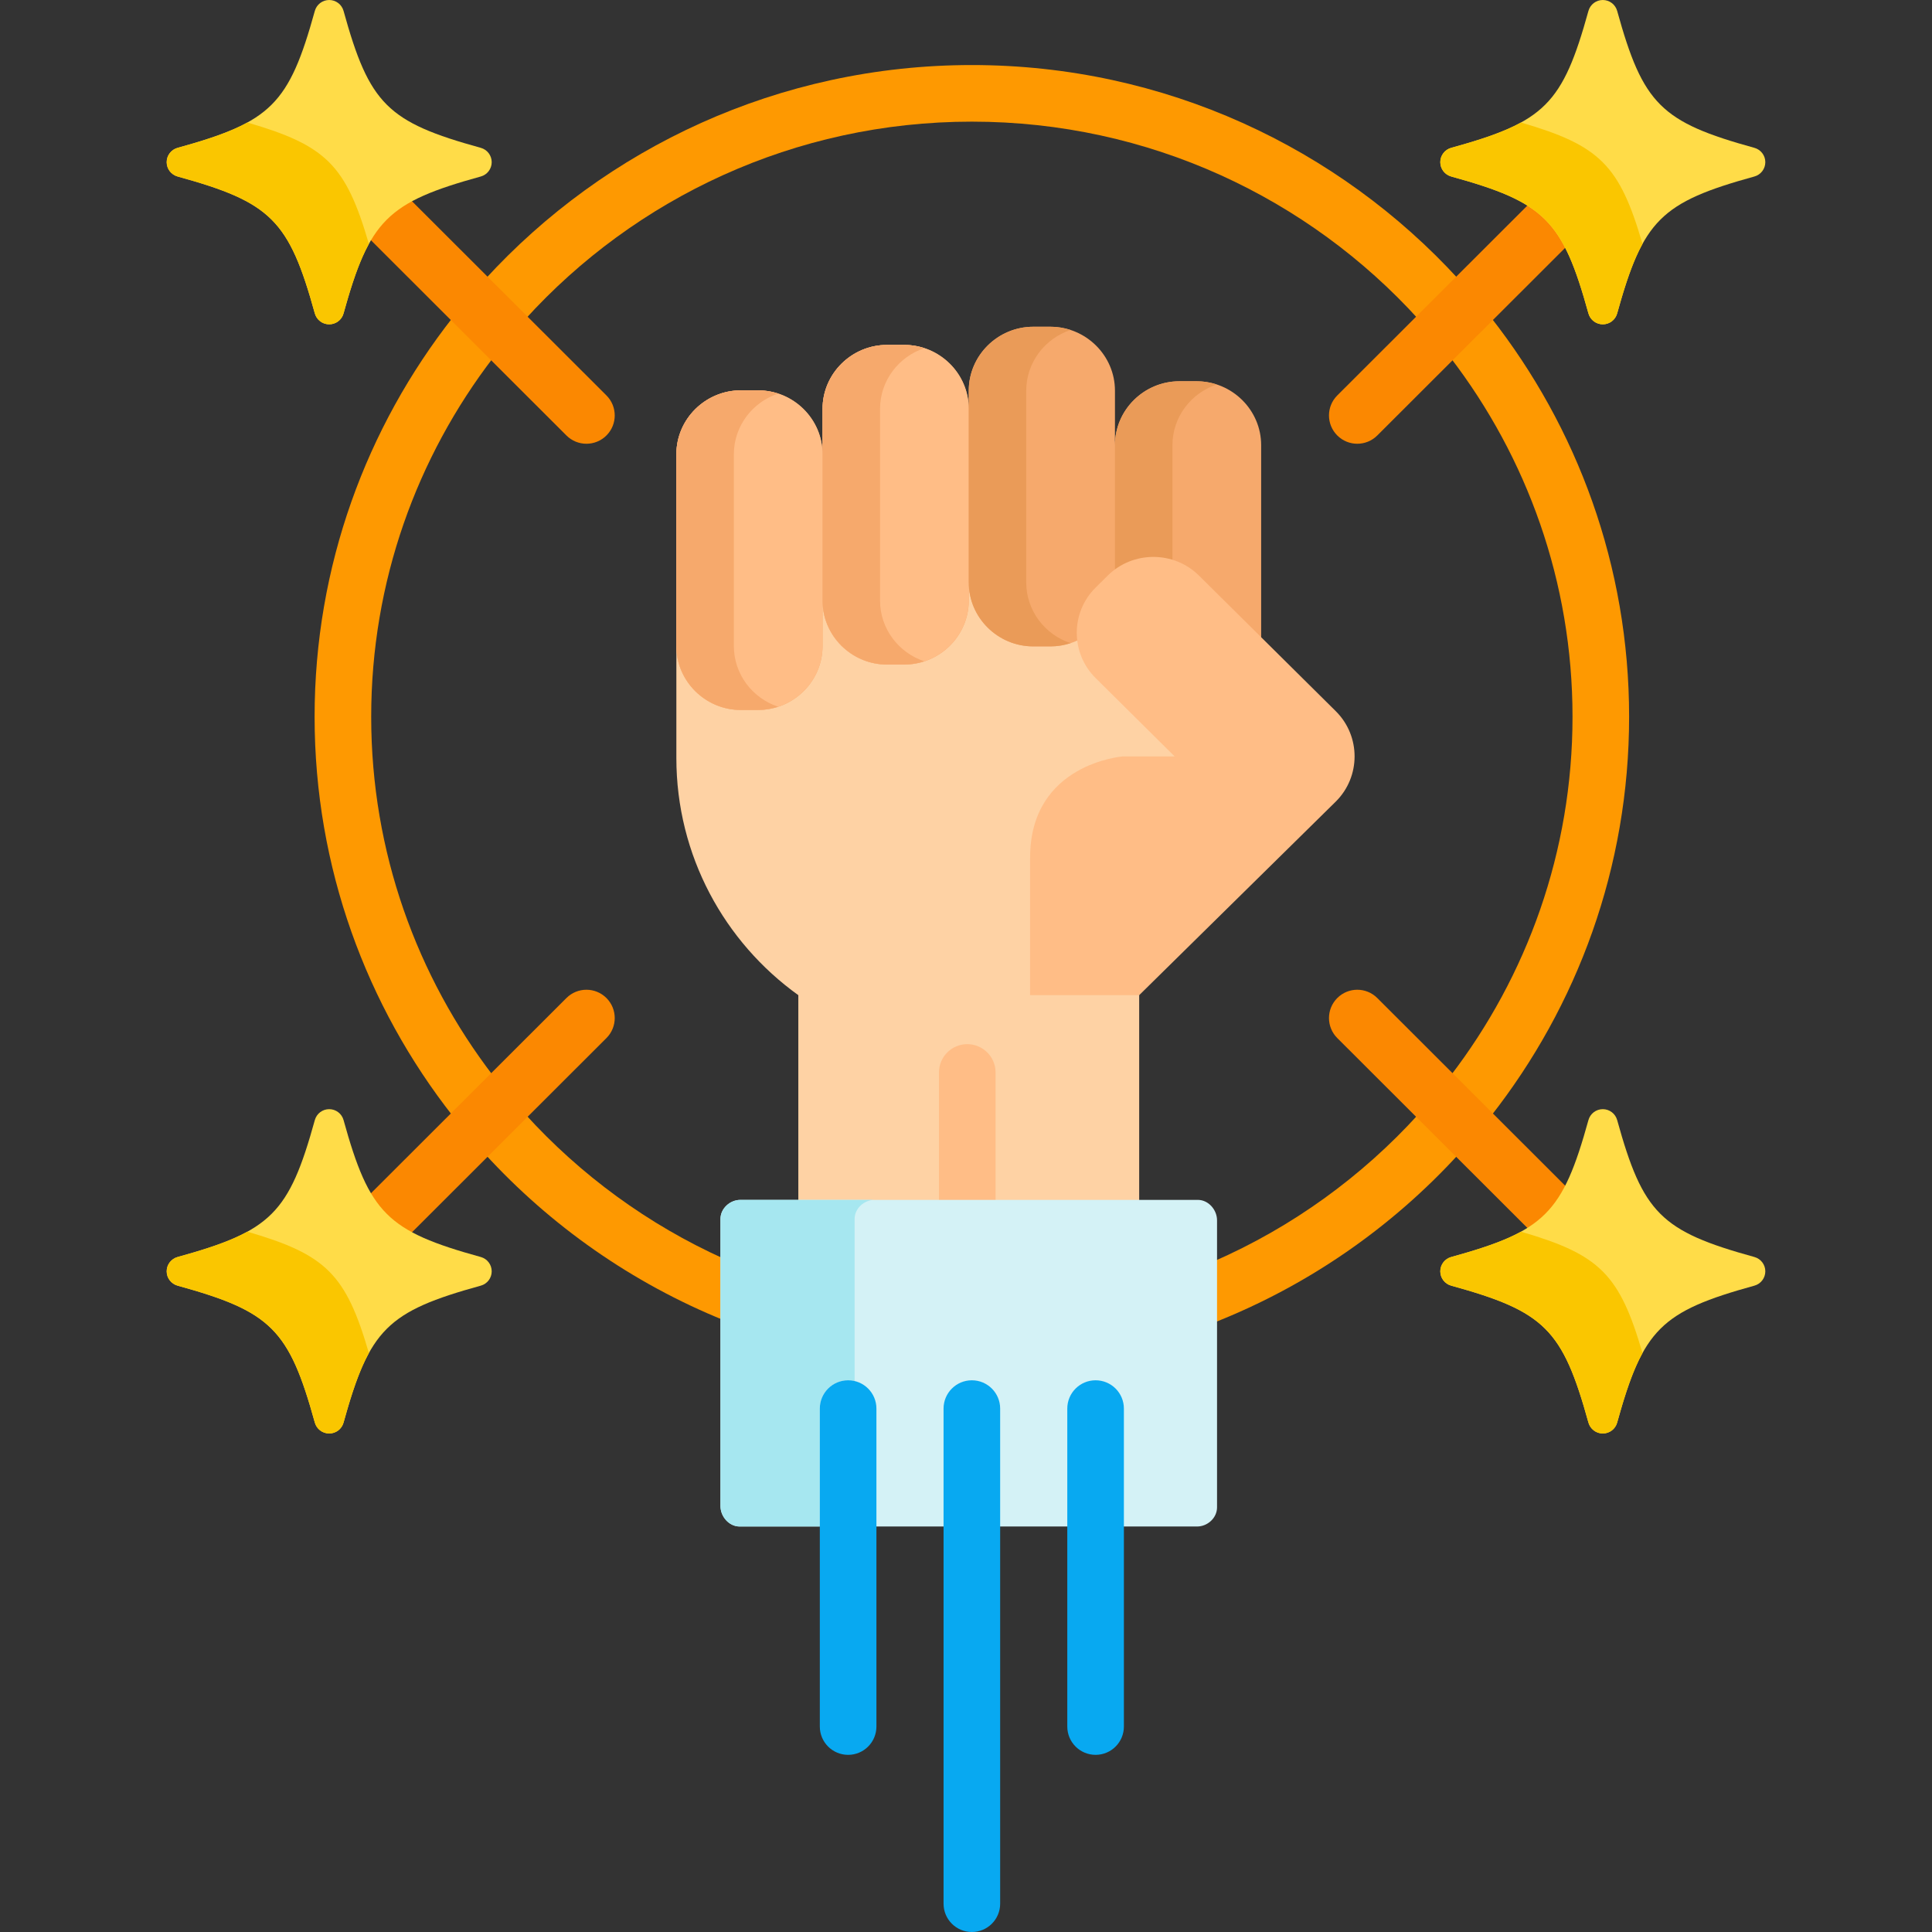 <svg id="Capa_1" enable-background="new 0 0 512 512" height="512" viewBox="0 0 512 512" width="512" xmlns="http://www.w3.org/2000/svg"><rect x="0" y="0" width="512" height="512" fill="#333333" stroke="none"/><g fill="#fe9901"><path d="m130.778 285.207c-20.325-26.485-32.406-59.501-32.406-95.264 0-35.761 12.084-68.774 32.407-95.258l-10.693-10.68c-22.996 29.272-36.714 66.045-36.714 105.938 0 39.895 13.72 76.668 36.719 105.937z"/><path d="m395.021 295.889c22.998-29.272 36.711-66.051 36.711-105.945s-13.718-76.666-36.714-105.938l-10.693 10.68c20.324 26.484 32.408 59.497 32.408 95.258 0 35.763-12.083 68.776-32.41 95.26z"/><path d="m375.962 84.665 10.624-10.61c-31.891-34.879-77.927-56.818-129.034-56.818s-97.143 21.941-129.034 56.818l10.624 10.61c29.163-32.163 71.44-52.429 118.41-52.429s89.248 20.266 118.41 52.429z"/><path d="m139.151 295.217-10.624 10.609c17.413 19.04 39.037 34.228 63.404 44.092v-16.297c-20.195-9.09-38.134-22.253-52.78-38.404z"/><path d="m375.96 295.224c-15.041 16.585-33.569 30.007-54.431 39.116v16.245c25.042-9.84 47.251-25.28 65.055-44.751z"/></g><path d="m415.503 314.932-50.509-50.445c-2.931-2.928-7.68-2.925-10.606.007-2.927 2.931-2.924 7.68.007 10.606l51.066 51.001c4.371-2.802 7.468-6.276 10.042-11.169z" fill="#fb8801"/><path d="m150.11 264.486-52.494 52.428c2.74 4.516 6.112 7.711 10.871 10.342l52.223-52.156c2.931-2.927 2.934-7.676.007-10.606-2.928-2.933-7.677-2.934-10.607-.008z" fill="#fb8801"/><path d="m87.241 379.891c-1.778 0-3.332-1.183-3.808-2.891-6.837-24.715-11.599-29.462-36.363-36.286-1.712-.472-2.899-2.027-2.899-3.797 0-1.772 1.187-3.329 2.899-3.799 24.764-6.824 29.526-11.573 36.363-36.285.475-1.711 2.029-2.893 3.808-2.893 1.775 0 3.332 1.182 3.805 2.893 6.839 24.712 11.597 29.461 36.365 36.285 1.713.47 2.897 2.026 2.897 3.799 0 1.77-1.184 3.325-2.897 3.797-24.768 6.824-29.525 11.571-36.365 36.286-.473 1.708-2.029 2.891-3.805 2.891z" fill="#ffdc48"/><path d="m65.547 326.406c-4.569 2.515-10.475 4.508-18.476 6.712-1.712.47-2.899 2.026-2.899 3.799 0 1.77 1.187 3.325 2.899 3.797 24.764 6.824 29.526 11.571 36.363 36.286.475 1.708 2.029 2.891 3.808 2.891 1.775 0 3.332-1.183 3.805-2.891 2.207-7.973 4.199-13.859 6.714-18.416-6.092-20.896-11.298-26.1-32.214-32.178z" fill="#fac600"/><path d="m424.762 379.891c-1.779 0-3.333-1.183-3.809-2.891-6.837-24.715-11.598-29.462-36.362-36.286-1.712-.472-2.899-2.027-2.899-3.797 0-1.772 1.187-3.329 2.899-3.799 24.764-6.824 29.525-11.573 36.362-36.285.476-1.711 2.03-2.893 3.809-2.893 1.775 0 3.331 1.182 3.804 2.893 6.839 24.712 11.598 29.461 36.365 36.285 1.714.47 2.897 2.026 2.897 3.799 0 1.77-1.183 3.325-2.897 3.797-24.767 6.824-29.526 11.571-36.365 36.286-.473 1.708-2.029 2.891-3.804 2.891z" fill="#ffdc48"/><path d="m403.067 326.406c-4.569 2.515-10.475 4.508-18.476 6.712-1.712.47-2.899 2.026-2.899 3.799 0 1.77 1.187 3.325 2.899 3.797 24.764 6.824 29.525 11.571 36.362 36.286.476 1.708 2.03 2.891 3.809 2.891 1.775 0 3.331-1.183 3.804-2.891 2.206-7.973 4.199-13.859 6.714-18.416-6.091-20.896-11.297-26.1-32.213-32.178z" fill="#fac600"/><path d="m405.46 53.791-51.066 51.001c-2.931 2.927-2.934 7.676-.007 10.606 1.465 1.467 3.386 2.2 5.307 2.2 1.918 0 3.836-.731 5.3-2.193l50.509-50.445c-2.574-4.894-5.671-8.367-10.043-11.169z" fill="#fb8801"/><path d="m108.487 52.635c-4.759 2.632-8.131 5.827-10.871 10.342l52.494 52.429c1.464 1.463 3.382 2.193 5.3 2.193 1.921 0 3.842-.733 5.307-2.2 2.927-2.931 2.924-7.68-.007-10.606z" fill="#fb8801"/><path d="m87.241 0c-1.778 0-3.332 1.184-3.808 2.892-6.837 24.713-11.599 29.462-36.363 36.285-1.712.474-2.899 2.027-2.899 3.798 0 1.772 1.187 3.329 2.899 3.799 24.764 6.824 29.526 11.572 36.363 36.285.475 1.711 2.029 2.893 3.808 2.893 1.775 0 3.332-1.182 3.805-2.893 6.839-24.713 11.597-29.461 36.365-36.285 1.713-.47 2.897-2.026 2.897-3.799 0-1.771-1.184-3.324-2.897-3.798-24.768-6.823-29.525-11.572-36.365-36.285-.473-1.708-2.029-2.892-3.805-2.892z" fill="#ffdc48"/><path d="m65.547 32.466c-4.57 2.515-10.475 4.507-18.476 6.711-1.712.474-2.899 2.027-2.899 3.798 0 1.772 1.187 3.329 2.899 3.799 24.764 6.824 29.526 11.572 36.363 36.285.475 1.711 2.029 2.893 3.808 2.893 1.775 0 3.332-1.182 3.805-2.893 2.207-7.972 4.199-13.857 6.714-18.416-6.092-20.895-11.298-26.099-32.214-32.177z" fill="#fac600"/><path d="m424.762 0c-1.779 0-3.333 1.184-3.809 2.892-6.837 24.713-11.598 29.462-36.362 36.285-1.712.474-2.899 2.027-2.899 3.798 0 1.772 1.187 3.329 2.899 3.799 24.764 6.824 29.525 11.572 36.362 36.285.476 1.711 2.03 2.893 3.809 2.893 1.775 0 3.331-1.182 3.804-2.893 6.839-24.713 11.598-29.461 36.365-36.285 1.714-.47 2.897-2.026 2.897-3.799 0-1.771-1.183-3.324-2.897-3.798-24.767-6.823-29.526-11.572-36.365-36.285-.473-1.708-2.029-2.892-3.804-2.892z" fill="#ffdc48"/><path d="m403.067 32.466c-4.569 2.515-10.474 4.507-18.476 6.711-1.712.474-2.899 2.027-2.899 3.798 0 1.772 1.187 3.329 2.899 3.799 24.764 6.824 29.525 11.572 36.362 36.285.476 1.711 2.03 2.893 3.809 2.893 1.775 0 3.331-1.182 3.804-2.893 2.206-7.972 4.199-13.857 6.714-18.415-6.091-20.896-11.297-26.1-32.213-32.178z" fill="#fac600"/><path d="m211.565 263.729v55.253h90.331v-56.253h-27.909v-35.445c0-23.783 22.749-25.763 23.717-25.836l16.014.003-22.675-22.478c-2.913-2.887-4.549-6.708-4.667-10.8-2.358 1.345-5.084 2.126-7.995 2.126h-4.558c-8.874 0-16.093-7.152-16.093-15.943h-2v4.816c0 8.791-7.219 15.942-16.093 15.942h-4.558c-8.874 0-16.093-7.151-16.093-15.942h-2v12.037c0 8.79-7.219 15.941-16.093 15.941h-4.558c-8.874 0-16.093-7.151-16.093-15.941h-1v29.648c.001 25.91 12.756 48.826 32.323 62.872z" fill="#fed2a4"/><path d="m286.43 169.285c-.051-.521-.077-1.048-.077-1.579 0-4.27 1.665-8.273 4.69-11.273l3.223-3.193c3.026-3 7.068-4.651 11.382-4.651 4.313 0 8.357 1.651 11.383 4.651l17.115 16.964c.039-.463.072-.928.072-1.4v-50.825c0-9.319-7.693-16.942-17.093-16.942h-4.558c-9.401 0-17.093 7.623-17.093 16.942v-14.447c0-9.317-7.691-16.941-17.092-16.941h-4.558c-9.401 0-17.093 7.623-17.093 16.941v4.816c0-9.316-7.692-16.943-17.093-16.943h-4.558c-9.402 0-17.093 7.627-17.093 16.943v12.038c0-9.318-7.691-16.942-17.093-16.942h-4.558c-9.402 0-17.093 7.624-17.093 16.942v50.824c0 9.319 7.691 16.941 17.093 16.941h4.558c9.402 0 17.093-7.622 17.093-16.941v-12.037c0 9.319 7.691 16.942 17.093 16.942h4.558c9.4 0 17.093-7.623 17.093-16.942v-4.816c0 9.319 7.692 16.943 17.093 16.943h4.558c2.905 0 5.646-.733 8.048-2.015z" fill="#f6a96c"/><path d="m263.837 318.982v-34.77c0-4.143-3.358-7.5-7.5-7.5s-7.5 3.357-7.5 7.5v34.77z" fill="#ffbd86"/><path d="m217.986 171.21c0 9.319-7.691 16.941-17.093 16.941h-4.558c-9.402 0-17.093-7.622-17.093-16.941v-50.824c0-9.318 7.691-16.942 17.093-16.942h4.558c9.402 0 17.093 7.624 17.093 16.942z" fill="#ffbd86"/><path d="m194.478 171.21v-50.824c0-7.471 4.949-13.843 11.754-16.079-1.683-.553-3.474-.863-5.338-.863h-4.558c-9.402 0-17.093 7.624-17.093 16.942v50.824c0 9.319 7.691 16.941 17.093 16.941h4.558c1.864 0 3.656-.31 5.338-.863-6.806-2.236-11.754-8.606-11.754-16.078z" fill="#f6a96c"/><path d="m256.73 159.173c0 9.319-7.692 16.942-17.093 16.942h-4.558c-9.402 0-17.093-7.623-17.093-16.942v-50.825c0-9.316 7.691-16.943 17.093-16.943h4.558c9.4 0 17.093 7.627 17.093 16.943z" fill="#ffbd86"/><path d="m233.221 159.173v-50.825c0-7.47 4.949-13.842 11.754-16.079-1.683-.554-3.474-.864-5.337-.864h-4.558c-9.402 0-17.093 7.627-17.093 16.943v50.825c0 9.319 7.691 16.942 17.093 16.942h4.558c1.864 0 3.655-.311 5.337-.863-6.806-2.236-11.754-8.607-11.754-16.079z" fill="#f6a96c"/><path d="m271.964 154.356v-50.825c0-7.471 4.949-13.841 11.755-16.077-1.683-.553-3.475-.863-5.338-.863h-4.558c-9.401 0-17.093 7.623-17.093 16.941v50.825c0 9.319 7.692 16.943 17.093 16.943h4.558c1.863 0 3.655-.311 5.338-.863-6.805-2.238-11.755-8.609-11.755-16.081z" fill="#ea9b58"/><path d="m305.648 148.589c1.749 0 3.449.285 5.06.808v-31.418c0-7.472 4.949-13.843 11.754-16.079-1.683-.553-3.474-.863-5.338-.863h-4.558c-9.401 0-17.093 7.623-17.093 16.942v34.182c2.856-2.313 6.412-3.572 10.175-3.572z" fill="#ea9b58"/><path d="m353.994 188.469-36.258-35.938c-6.648-6.589-17.526-6.589-24.173 0l-3.224 3.193c-6.647 6.591-6.647 17.372 0 23.96l20.95 20.768h-13.659s-24.644 1.806-24.644 26.833v36.445h28.909l52.098-51.3c6.649-6.592 6.648-17.373.001-23.961z" fill="#ffbd86"/><path d="m317.465 317.982h-121.224c-2.793-.008-5.302 2.27-5.31 5.062v76.063c-.008 2.791 2.271 5.423 5.064 5.431h22.266v-31.246c0-3.584 2.916-6.5 6.5-6.5s6.5 2.916 6.5 6.5v31.246h19.791v-31.246c0-3.584 2.916-6.5 6.5-6.5s6.5 2.916 6.5 6.5v31.246h19.791v-31.246c0-3.584 2.916-6.5 6.5-6.5s6.5 2.916 6.5 6.5v31.246h20.376c2.793.008 5.302-2.269 5.309-5.061v-76.067c.008-2.791-2.27-5.42-5.063-5.428z" fill="#d4f2f6"/><path d="m217.261 373.291c0-4.143 3.358-7.5 7.5-7.5.592 0 1.165.076 1.717.205v-42.952c.008-2.792 2.517-5.069 5.31-5.062h-35.547c-2.793-.008-5.302 2.27-5.31 5.062v76.063c-.008 2.791 2.271 5.423 5.064 5.431h21.266z" fill="#a6e7f0"/><path d="m224.761 465.053c-4.142 0-7.5-3.357-7.5-7.5v-84.262c0-4.143 3.358-7.5 7.5-7.5s7.5 3.357 7.5 7.5v84.262c0 4.142-3.358 7.5-7.5 7.5z" fill="#08a9f1"/><path d="m257.552 512c-4.142 0-7.5-3.357-7.5-7.5v-131.209c0-4.143 3.358-7.5 7.5-7.5s7.5 3.357 7.5 7.5v131.209c0 4.143-3.358 7.5-7.5 7.5z" fill="#08a9f1"/><path d="m290.343 465.053c-4.142 0-7.5-3.357-7.5-7.5v-84.262c0-4.143 3.358-7.5 7.5-7.5s7.5 3.357 7.5 7.5v84.262c0 4.142-3.358 7.5-7.5 7.5z" fill="#08a9f1"/></svg>